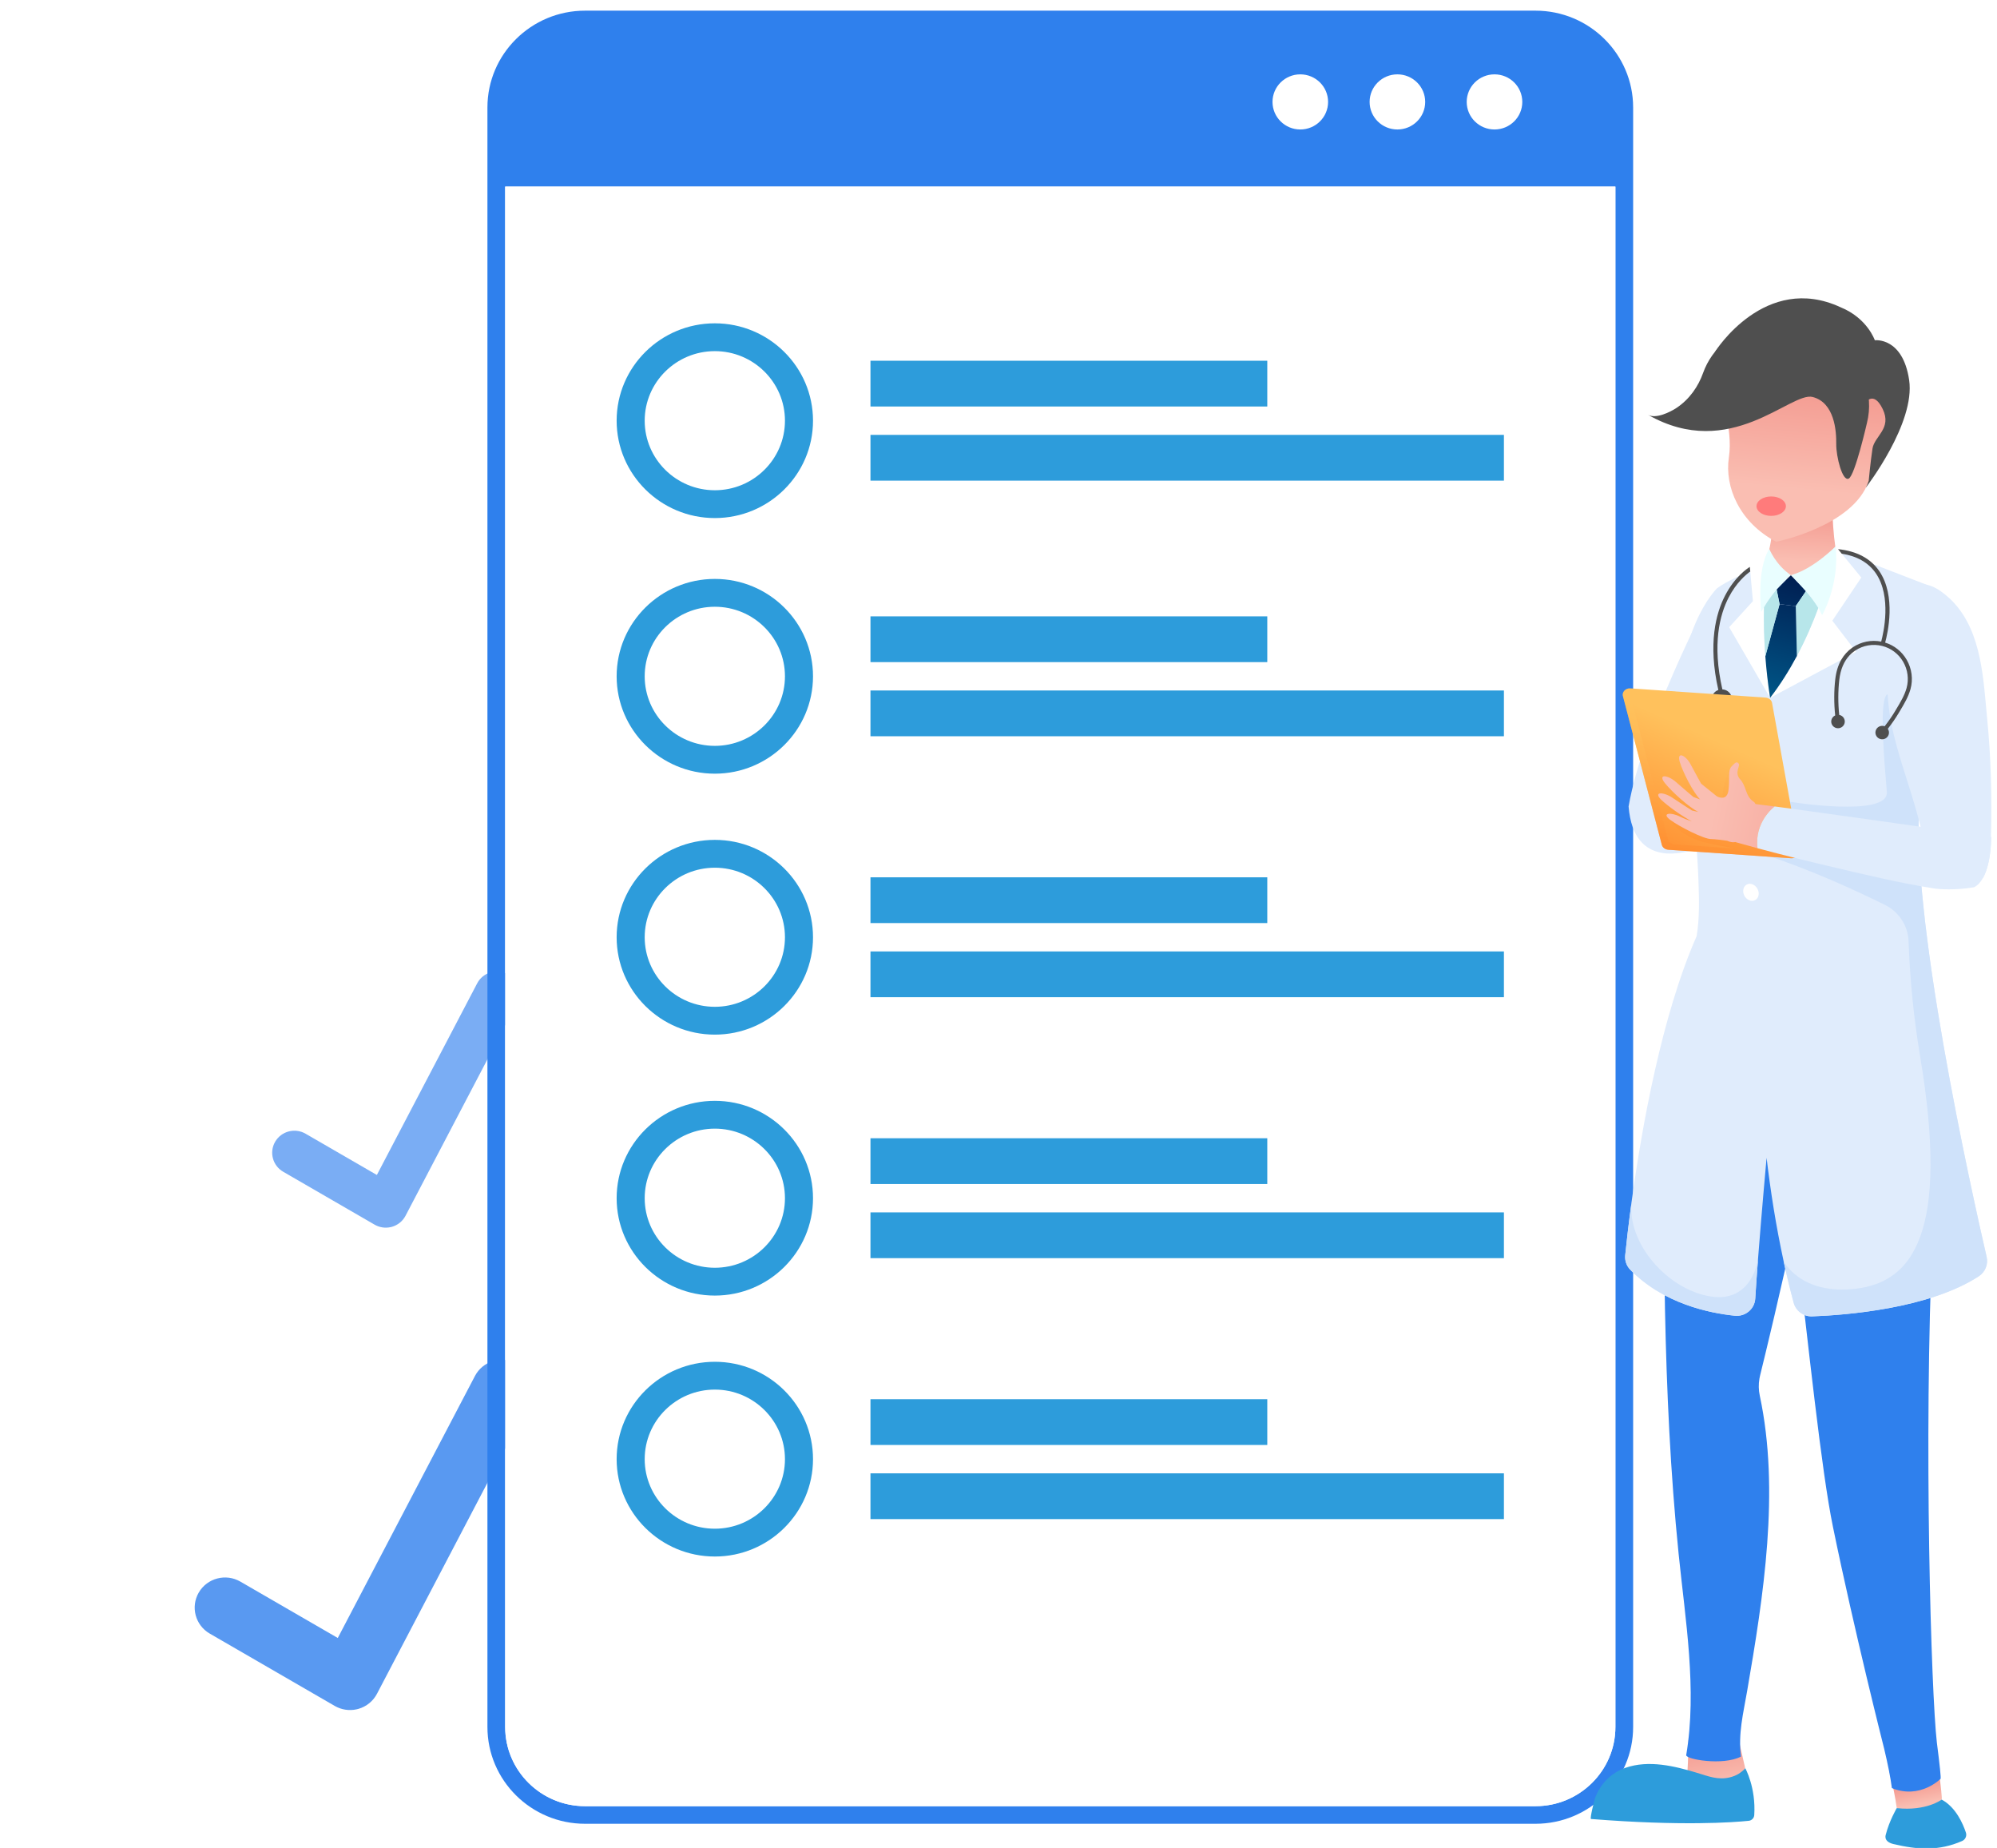 <svg width="147" height="136" viewBox="0 0 147 136" fill="none" xmlns="http://www.w3.org/2000/svg">
<g clip-path="url(#clip0_6_635)">
<g opacity="0.8">
<g filter="url(#filter0_d_6_635)">
<path d="M44.223 86.222C47.106 78.198 42.882 69.376 34.79 66.518C26.698 63.66 17.801 67.847 14.918 75.871C12.036 83.896 16.259 92.717 24.352 95.576C32.444 98.434 41.341 94.246 44.223 86.222Z" fill="white"/>
</g>
<g opacity="0.8">
<path d="M28.743 90.314C28.346 90.399 27.929 90.334 27.576 90.13L20.847 86.236C20.067 85.785 19.804 84.792 20.259 84.019C20.714 83.246 21.715 82.985 22.494 83.436L27.741 86.472L35.125 72.37C35.541 71.575 36.527 71.266 37.328 71.678C38.13 72.091 38.442 73.069 38.026 73.864L29.85 89.477C29.644 89.87 29.284 90.163 28.854 90.287C28.817 90.297 28.78 90.306 28.743 90.314Z" fill="#2F80ED"/>
</g>
</g>
<g filter="url(#filter1_d_6_635)">
<path d="M42.404 128.041C50.708 119.806 50.708 106.455 42.404 98.221C34.099 89.986 20.635 89.986 12.33 98.221C4.025 106.455 4.025 119.806 12.33 128.041C20.635 136.276 34.099 136.276 42.404 128.041Z" fill="white"/>
</g>
<g opacity="0.8">
<path d="M26.235 125.802C25.692 125.917 25.122 125.828 24.64 125.549L15.44 120.225C14.374 119.609 14.014 118.252 14.636 117.195C15.258 116.138 16.626 115.781 17.692 116.398L24.864 120.548L34.96 101.268C35.528 100.182 36.877 99.759 37.973 100.323C39.068 100.887 39.495 102.224 38.926 103.31L27.749 124.656C27.467 125.195 26.975 125.595 26.387 125.764C26.337 125.778 26.286 125.791 26.235 125.802Z" fill="#2F80ED"/>
</g>
<path d="M113.031 0.785H43.064C39.102 0.785 35.88 3.981 35.88 7.909V127.098C35.88 131.026 39.102 134.221 43.064 134.221H113.031C116.993 134.221 120.216 131.026 120.216 127.098V7.909C120.216 3.981 116.993 0.785 113.031 0.785ZM118.91 127.098C118.91 130.311 116.273 132.926 113.031 132.926H43.064C39.823 132.926 37.186 130.311 37.186 127.098V13.733H118.91V127.098Z" fill="#2F80ED"/>
<path d="M37.186 127.098C37.186 130.311 39.823 132.926 43.064 132.926H113.031C116.273 132.926 118.91 130.311 118.91 127.098V13.733H37.186V127.098Z" fill="white"/>
<path d="M110.011 9.529C111.141 9.529 112.057 8.621 112.057 7.501C112.057 6.38 111.141 5.472 110.011 5.472C108.881 5.472 107.965 6.38 107.965 7.501C107.965 8.621 108.881 9.529 110.011 9.529Z" fill="white"/>
<path d="M102.863 9.529C103.993 9.529 104.909 8.621 104.909 7.501C104.909 6.38 103.993 5.472 102.863 5.472C101.733 5.472 100.818 6.38 100.818 7.501C100.818 8.621 101.733 9.529 102.863 9.529Z" fill="white"/>
<path d="M95.715 9.529C96.845 9.529 97.761 8.621 97.761 7.501C97.761 6.38 96.845 5.472 95.715 5.472C94.586 5.472 93.67 6.38 93.67 7.501C93.67 8.621 94.586 9.529 95.715 9.529Z" fill="white"/>
<path d="M52.619 56.939C48.633 56.939 45.391 53.724 45.391 49.773C45.391 45.821 48.633 42.606 52.619 42.606C56.604 42.606 59.846 45.821 59.846 49.773C59.846 53.724 56.604 56.939 52.619 56.939ZM52.619 44.654C49.772 44.654 47.456 46.95 47.456 49.773C47.456 52.595 49.772 54.892 52.619 54.892C55.465 54.892 57.781 52.595 57.781 49.773C57.781 46.95 55.465 44.654 52.619 44.654Z" fill="#2D9CDB"/>
<path d="M93.285 45.361H64.076V48.729H93.285V45.361Z" fill="#2D9CDB"/>
<path d="M110.704 50.817H64.076V54.185H110.704V50.817Z" fill="#2D9CDB"/>
<path d="M52.619 38.127C48.633 38.127 45.391 34.912 45.391 30.961C45.391 27.009 48.633 23.795 52.619 23.795C56.604 23.795 59.846 27.009 59.846 30.961C59.846 34.912 56.604 38.127 52.619 38.127ZM52.619 25.842C49.772 25.842 47.456 28.138 47.456 30.961C47.456 33.783 49.772 36.08 52.619 36.08C55.465 36.08 57.781 33.783 57.781 30.961C57.781 28.138 55.465 25.842 52.619 25.842Z" fill="#2D9CDB"/>
<path d="M93.285 26.549H64.076V29.917H93.285V26.549Z" fill="#2D9CDB"/>
<path d="M110.704 32.005H64.076V35.373H110.704V32.005Z" fill="#2D9CDB"/>
<path d="M52.619 76.144C48.633 76.144 45.391 72.929 45.391 68.978C45.391 65.026 48.633 61.811 52.619 61.811C56.604 61.811 59.846 65.026 59.846 68.978C59.846 72.929 56.604 76.144 52.619 76.144ZM52.619 63.859C49.772 63.859 47.456 66.155 47.456 68.978C47.456 71.8 49.772 74.096 52.619 74.096C55.465 74.096 57.781 71.8 57.781 68.978C57.781 66.155 55.465 63.859 52.619 63.859Z" fill="#2D9CDB"/>
<path d="M93.285 64.566H64.076V67.933H93.285V64.566Z" fill="#2D9CDB"/>
<path d="M110.704 70.022H64.076V73.389H110.704V70.022Z" fill="#2D9CDB"/>
<path d="M52.619 95.349C48.633 95.349 45.391 92.134 45.391 88.182C45.391 84.231 48.633 81.016 52.619 81.016C56.604 81.016 59.846 84.231 59.846 88.182C59.846 92.134 56.604 95.349 52.619 95.349ZM52.619 83.063C49.772 83.063 47.456 85.36 47.456 88.182C47.456 91.005 49.772 93.301 52.619 93.301C55.465 93.301 57.781 91.005 57.781 88.182C57.781 85.36 55.465 83.063 52.619 83.063Z" fill="#2D9CDB"/>
<path d="M93.285 83.77H64.076V87.138H93.285V83.77Z" fill="#2D9CDB"/>
<path d="M110.704 89.226H64.076V92.594H110.704V89.226Z" fill="#2D9CDB"/>
<path d="M52.619 114.553C48.633 114.553 45.391 111.338 45.391 107.387C45.391 103.435 48.633 100.221 52.619 100.221C56.604 100.221 59.846 103.435 59.846 107.387C59.846 111.338 56.604 114.553 52.619 114.553ZM52.619 102.268C49.772 102.268 47.456 104.564 47.456 107.387C47.456 110.209 49.772 112.506 52.619 112.506C55.465 112.506 57.781 110.209 57.781 107.387C57.781 104.564 55.465 102.268 52.619 102.268Z" fill="#2D9CDB"/>
<path d="M93.285 102.975H64.076V106.343H93.285V102.975Z" fill="#2D9CDB"/>
<path d="M110.704 108.431H64.076V111.799H110.704V108.431Z" fill="#2D9CDB"/>
<path d="M125.738 44.128C125.738 44.128 120.921 53.366 119.881 59.352C120.261 64.025 124.105 62.729 125.088 62.426C126.072 62.123 125.738 44.128 125.738 44.128Z" fill="#E0ECFC"/>
<path d="M142.927 132.442C142.927 132.442 141.536 133.852 139.62 133.07C139.527 132.354 139.346 131.448 139.096 130.399C139.803 130.639 141.034 130.789 142.677 129.972C142.869 131.464 142.974 132.432 142.927 132.442Z" fill="url(#paint0_linear_6_635)"/>
<path d="M139.62 133.07C139.62 133.07 139.064 134.008 138.805 135.052C138.708 135.443 139.045 135.635 139.372 135.712C141.157 136.137 142.727 136.238 144.434 135.488C144.673 135.383 144.792 135.115 144.711 134.869C144.494 134.217 143.967 132.999 142.927 132.442C142.927 132.442 141.796 133.31 139.62 133.07Z" fill="#2D9CDB"/>
<path d="M124.295 128.062C124.295 128.062 124.269 129.554 124.218 130.3C124.196 130.626 127.648 132.331 128.461 130.111L128.043 128.304L125.164 127.186L124.295 128.062Z" fill="url(#paint1_linear_6_635)"/>
<path d="M117.115 133.869C123.816 134.4 127.586 134.12 128.724 134.003C128.944 133.98 129.116 133.804 129.131 133.585C129.265 131.546 128.461 130.112 128.461 130.111C128.502 130.186 128.047 130.505 127.989 130.541C127.783 130.667 127.555 130.752 127.321 130.809C126.464 131.018 125.746 130.722 124.939 130.478C123.261 129.971 121.362 129.505 119.646 130.105C118.582 130.477 117.798 131.294 117.41 132.336C117.378 132.42 117.008 133.86 117.115 133.869Z" fill="#2D9CDB"/>
<path d="M130.395 35.316C130.395 35.316 131.058 41.387 129.144 42.147C129.144 42.147 132.122 45.324 135.17 40.665C135.17 40.665 134.561 37.473 135.17 34.97L130.395 35.316Z" fill="url(#paint2_linear_6_635)"/>
<path d="M126.442 54.997C126.469 55.004 126.563 55.029 126.717 55.066C126.604 55.045 126.511 55.023 126.442 54.997Z" fill="url(#paint3_linear_6_635)"/>
<path style="mix-blend-mode:multiply" opacity="0.5" d="M138.861 57.315C138.868 57.384 138.875 57.451 138.883 57.518C138.872 57.41 138.864 57.341 138.861 57.315Z" fill="url(#paint4_linear_6_635)"/>
<path d="M124.358 71.079C124.414 70.849 124.477 70.62 124.539 70.391C132.654 71.471 137.126 70.147 139.061 69.268C139.057 69.283 139.053 69.297 139.05 69.312C139.031 69.386 139.012 69.462 139.012 69.539C139.009 69.908 139.458 70.514 139.622 70.888C139.805 71.307 139.971 71.733 140.126 72.163C140.591 73.452 140.95 74.778 141.241 76.116C142.241 80.717 142.457 85.475 142.293 90.168C142.284 90.448 142.272 90.728 142.26 91.007C141.581 105.987 142.16 124.69 142.573 128.241C142.78 129.856 142.895 130.904 142.843 130.915C142.843 130.915 141.338 132.441 139.263 131.596C139.162 130.82 138.966 129.839 138.695 128.702C138.695 128.702 136.509 120.093 134.922 112.359C134.067 108.191 133.141 99.204 132.094 90.285C132.093 90.278 132.093 90.274 132.093 90.274C131.082 94.977 129.989 99.491 129.558 101.241C129.541 101.314 129.525 101.387 129.513 101.461C129.441 101.876 129.449 102.301 129.538 102.714C131.036 109.724 129.808 117.484 128.607 124.457C128.318 126.136 127.939 127.586 128.154 129.276C126.819 129.969 124.071 129.474 124.123 129.167C124.937 124.347 124.054 119.189 123.565 114.367C122.957 108.375 122.682 102.36 122.56 96.341C122.276 82.394 123.545 74.628 124.304 71.302C124.321 71.228 124.339 71.153 124.358 71.079Z" fill="#2F80ED"/>
<path d="M126.264 25.86C126.264 25.86 129.931 20.031 135.495 22.617C137.461 23.419 138.006 25.041 138.006 25.041C138.006 25.041 140.059 24.787 140.533 27.966C141.007 31.145 137.363 35.863 137.363 35.863L134.74 28.081L126.264 25.86Z" fill="#4F4F4F"/>
<path d="M126.555 28.778C126.555 28.778 127.593 31.491 127.264 33.664C126.934 35.837 128.052 38.457 130.745 39.871C130.745 39.871 136.476 38.726 137.557 35.383C137.557 35.383 137.692 33.933 137.835 33.013C137.978 32.094 139.28 31.54 138.588 30.106C137.896 28.672 137.282 29.679 137.282 29.679C137.282 29.679 137.048 28.547 136.774 27.605C136.499 26.663 126.555 28.778 126.555 28.778Z" fill="url(#paint5_linear_6_635)"/>
<path d="M137.427 31.125C137.427 31.125 136.55 34.982 136.086 35.222C135.623 35.462 135.153 33.601 135.166 32.662C135.179 31.722 135.045 29.638 133.434 29.217C131.823 28.796 127.372 33.99 121.305 30.524C121.879 30.85 122.936 30.336 123.416 30.015C124.376 29.375 125.016 28.428 125.364 27.45C126.017 25.615 127.695 24.218 129.592 23.779C133.758 22.814 138.515 26.791 137.427 31.125Z" fill="#4F4F4F"/>
<path d="M129.491 49.963L130.298 51.358L132.315 50.279L132.27 48.277L132.187 44.608L130.996 44.461L129.947 48.292V48.293L129.491 49.963Z" fill="#F96969"/>
<path d="M120.002 93.444C122.436 95.94 125.814 96.639 127.708 96.831C128.478 96.908 129.159 96.337 129.205 95.57C129.254 94.743 129.328 93.715 129.411 92.63V92.629C129.676 89.201 130.039 85.209 130.039 85.209C130.327 87.65 130.73 90.221 131.29 92.805C131.511 93.829 131.758 94.855 132.031 95.877C132.194 96.485 132.76 96.901 133.394 96.878C135.859 96.787 141.973 96.319 145.653 93.934C146.13 93.624 146.366 93.054 146.238 92.503C145.193 87.979 140.46 66.829 141.333 58.578C141.4 58.171 141.465 57.759 141.528 57.347C141.583 56.977 141.637 56.604 141.687 56.232C141.744 55.82 141.798 55.407 141.848 54.995C141.851 54.98 141.852 54.965 141.853 54.952V54.95C141.911 54.467 141.967 53.985 142.012 53.505C142.022 53.415 142.03 53.325 142.039 53.236C142.134 52.223 142.203 51.221 142.235 50.253C142.256 49.648 142.264 49.056 142.256 48.483C143.264 48.706 144.152 48.774 144.152 48.311V48.309C144.152 48.259 144.148 48.199 144.139 48.134C144.139 48.133 144.139 48.127 144.137 48.123C144.053 47.465 143.592 46.141 143.147 45.053V45.051C142.913 44.48 142.684 43.975 142.516 43.667C142.354 43.371 142.091 43.139 141.774 43.017L140.426 42.497L138.899 41.906L137.919 41.528L137.915 41.525C137.249 41.195 136.579 40.92 135.982 40.778L135.978 40.777L135.971 40.775V40.777C135.683 40.709 135.409 40.671 135.164 40.677C135.164 40.677 133.971 42.538 131.127 42.646C129.499 42.646 130.067 40.941 130.163 40.694C129.911 41.216 129.145 41.721 128.694 42.007C128.451 42.161 128.198 42.302 127.937 42.428C127.933 42.432 127.929 42.432 127.928 42.432C127.885 42.456 127.843 42.476 127.802 42.493C127.799 42.494 127.796 42.495 127.795 42.495C127.736 42.524 127.677 42.553 127.614 42.587C127.233 42.775 126.762 43.02 126.379 43.306C126.379 43.306 123.092 46.598 123.887 53.345C123.915 54.667 124.048 56.127 124.359 57.636C124.434 57.997 124.493 58.361 124.536 58.73C124.539 58.771 124.545 58.813 124.549 58.855C124.611 59.396 124.665 59.941 124.72 60.486V60.489C124.813 61.423 124.891 62.356 124.948 63.257C124.982 63.816 125.009 64.366 125.027 64.894C125.073 66.227 125.109 67.571 124.892 68.891C122.301 74.769 120.838 83.104 120.127 88.268C120.122 88.302 120.117 88.336 120.113 88.37C119.863 90.203 119.708 91.625 119.632 92.379C119.592 92.77 119.726 93.161 120.002 93.444Z" fill="#E0ECFC"/>
<path d="M130.778 43.38L130.996 44.461L132.187 44.608L132.936 43.505L131.838 42.34C131.835 42.338 131.833 42.335 131.831 42.334C131.829 42.33 131.827 42.329 131.827 42.329C131.827 42.329 131.826 42.33 131.823 42.332L130.784 43.372C130.781 43.374 130.779 43.377 130.778 43.38Z" fill="url(#paint6_linear_6_635)"/>
<path d="M130.298 51.358L132.315 50.279L136.632 47.97L134.879 45.679L137.011 42.504L135.24 40.344L135.124 40.204C135.124 40.204 135.11 40.286 135.082 40.435C134.968 41.016 134.608 42.669 133.848 44.736C133.442 45.836 132.923 47.052 132.27 48.277C131.713 49.322 131.059 50.37 130.298 51.358Z" fill="white"/>
<path d="M127.286 46.158L129.491 49.963L130.298 51.358C130.131 50.277 130.018 49.251 129.948 48.293V48.292C129.845 46.945 129.826 45.728 129.848 44.675C129.878 43.257 129.986 42.132 130.079 41.39C130.144 40.879 130.203 40.544 130.224 40.421C130.231 40.385 130.235 40.367 130.235 40.367L130.23 40.372L130.205 40.397L128.978 41.556L128.806 41.719L129.032 44.243L127.286 46.158Z" fill="white"/>
<path d="M132.187 44.608L132.27 48.277C132.923 47.052 133.442 45.836 133.848 44.736C133.595 44.316 133.26 43.883 132.936 43.505L132.187 44.608Z" fill="#B7E6EA"/>
<path d="M131.827 42.329C131.827 42.329 131.829 42.33 131.832 42.334C131.888 42.387 132.397 42.873 132.936 43.505C133.259 43.884 133.595 44.316 133.848 44.736C133.959 44.92 134.053 45.101 134.124 45.275C134.124 45.275 135.421 43.091 135.124 40.204C135.124 40.204 133.489 41.882 131.827 42.329Z" fill="#E9FEFF"/>
<path d="M129.948 48.292V48.293C130.018 49.251 130.131 50.277 130.298 51.358C131.059 50.37 131.713 49.322 132.27 48.277L132.187 44.608L130.996 44.461L129.948 48.292Z" fill="url(#paint7_linear_6_635)"/>
<path d="M129.948 48.292L130.996 44.461L130.778 43.38C130.48 43.731 130.154 44.165 129.848 44.675C129.826 45.728 129.845 46.945 129.948 48.292Z" fill="#B7E6EA"/>
<path d="M129.642 45.039C129.709 44.913 129.778 44.792 129.848 44.675C130.154 44.164 130.48 43.731 130.778 43.379C130.779 43.377 130.781 43.374 130.784 43.372C131.33 42.729 131.778 42.367 131.824 42.332C131.826 42.33 131.827 42.329 131.827 42.329C130.682 41.544 130.24 40.397 130.24 40.397C130.234 40.404 130.23 40.412 130.224 40.421C129.28 41.931 129.642 45.039 129.642 45.039Z" fill="#E9FEFF"/>
<path d="M128.903 59.793C128.9 60.126 129.15 60.432 129.464 60.476C129.779 60.52 130.037 60.283 130.04 59.947C130.042 59.612 129.788 59.306 129.474 59.265C129.161 59.224 128.906 59.46 128.903 59.793Z" fill="#6ED6D6"/>
<path d="M129.263 54.1C129.261 54.426 129.509 54.715 129.82 54.746C130.133 54.778 130.389 54.537 130.391 54.209C130.393 53.881 130.141 53.592 129.829 53.563C129.519 53.535 129.266 53.775 129.263 54.1Z" fill="#6ED6D6"/>
<path d="M128.317 65.569C128.313 65.909 128.565 66.232 128.88 66.289C129.197 66.346 129.457 66.114 129.46 65.77C129.462 65.428 129.208 65.106 128.892 65.051C128.578 64.997 128.321 65.228 128.317 65.569Z" fill="white"/>
<path style="mix-blend-mode:multiply" d="M120.002 93.444C122.436 95.94 125.814 96.639 127.708 96.831C128.478 96.908 129.159 96.337 129.205 95.57C129.254 94.743 129.328 93.715 129.411 92.63C129.403 92.697 129.009 95.905 125.901 95.411C122.794 94.918 119.715 91.521 120.113 88.37C119.863 90.203 119.708 91.625 119.632 92.379C119.592 92.77 119.726 93.161 120.002 93.444Z" fill="#CFE2FA"/>
<path style="mix-blend-mode:multiply" d="M136.633 94.841C140.73 94.342 143.534 90.85 141.34 77.736C140.871 74.931 140.593 72.108 140.491 69.271C140.449 68.13 139.78 67.103 138.749 66.595C135.383 64.936 131.928 63.467 128.317 62.402L131.761 59.008C131.761 59.008 139.048 60.188 138.892 58.277C138.737 56.365 138.26 51.373 138.945 51.094C139.63 50.816 141.049 59.26 141.049 59.26C141.365 57.297 141.687 56.232 141.687 56.232C141.637 56.604 141.583 56.977 141.528 57.346C141.465 57.759 141.4 58.171 141.333 58.578C140.46 66.829 145.193 87.979 146.238 92.503C146.366 93.054 146.13 93.624 145.653 93.934C141.973 96.319 135.859 96.787 133.394 96.878C132.76 96.901 132.194 96.485 132.031 95.877C131.758 94.855 131.511 93.829 131.29 92.805C131.29 92.805 132.536 95.34 136.633 94.841Z" fill="#CFE2FA"/>
<path d="M125.995 51.474C125.995 51.884 126.33 52.217 126.744 52.217C127.157 52.217 127.492 51.884 127.492 51.474C127.492 51.078 127.179 50.755 126.784 50.734C126.022 47.395 126.599 45.228 127.246 43.974C127.82 42.863 128.536 42.273 128.836 42.06L128.806 41.722C128.641 41.822 127.706 42.433 126.98 43.839C126.311 45.134 125.713 47.363 126.487 50.778C126.2 50.881 125.995 51.154 125.995 51.474Z" fill="#4F4F4F"/>
<path d="M132.288 63.005C132.182 63.111 132.024 63.174 131.847 63.163L122.805 62.537C122.574 62.52 122.38 62.374 122.328 62.176L119.466 51.232C119.409 51.016 119.531 50.81 119.734 50.716C119.819 50.675 119.919 50.654 120.025 50.662L120.158 50.67L120.501 50.694L129.958 51.34C130.204 51.356 130.404 51.519 130.442 51.731L132.354 62.282L132.403 62.555L132.415 62.623C132.441 62.769 132.388 62.906 132.288 63.005Z" fill="url(#paint8_linear_6_635)"/>
<path style="mix-blend-mode:multiply" opacity="0.5" d="M132.303 62.761L130.992 62.671C131.245 62.654 131.373 62.394 131.213 62.221L127.976 58.727L127.374 56.533C127.374 56.533 126.582 58.065 126.879 59.008C127.175 59.95 123.652 56.089 123.652 56.089C123.652 56.089 123.79 58.412 125.107 59.398L122.559 57.639C122.559 57.639 123.128 59.063 124.565 59.839C123.66 59.454 122.315 58.89 122.315 58.89C122.315 58.89 123.113 60.055 124.18 60.523L122.962 60.35C122.962 60.35 123.647 61.54 125.425 61.974C126.141 62.149 126.958 62.311 127.679 62.441L123.261 62.136C123.03 62.119 122.836 61.973 122.784 61.775L119.922 50.831C119.907 50.774 119.905 50.717 119.913 50.664C119.849 50.672 119.788 50.69 119.734 50.716C119.532 50.81 119.409 51.017 119.466 51.232L122.328 62.176C122.38 62.374 122.574 62.521 122.805 62.537L131.847 63.163C132.024 63.175 132.182 63.112 132.288 63.005C132.356 62.937 132.403 62.851 132.417 62.757C132.38 62.763 132.343 62.764 132.303 62.761Z" fill="url(#paint9_linear_6_635)"/>
<path d="M127.717 61.966C127.742 61.969 127.755 61.972 127.755 61.972C127.751 61.972 127.748 61.974 127.744 61.974C128.284 62.129 128.827 62.279 129.37 62.426C129.127 60.496 130.575 59.395 130.633 59.352C130.065 59.277 129.585 59.216 129.223 59.175C129.188 59.097 129.141 59.036 129.079 58.997C128.47 58.603 128.562 57.858 128.101 57.364C127.639 56.869 128.114 56.373 127.992 56.209C127.871 56.048 127.783 56.057 127.47 56.395C127.156 56.731 127.355 57.319 127.232 58.176C127.111 59.031 126.376 58.604 126.376 58.604L125.223 57.676C125.223 57.676 124.805 56.934 124.448 56.255C124.091 55.575 123.399 55.254 123.652 56.089C123.885 56.851 124.653 58.346 125.149 58.836L124.655 58.657C124.655 58.657 123.971 58.086 123.371 57.555C122.771 57.025 121.994 56.931 122.559 57.639C123.069 58.277 124.348 59.426 125.011 59.755L124.549 59.649C124.549 59.649 123.783 59.165 123.107 58.711C122.431 58.255 121.646 58.256 122.315 58.89C122.79 59.338 123.781 60.043 124.528 60.445C124.273 60.364 123.964 60.249 123.668 60.1C122.981 59.753 122.259 59.836 122.962 60.35C123.667 60.863 125.396 61.74 125.948 61.751C126.247 61.756 126.752 61.821 127.153 61.879C127.333 61.969 127.531 62.009 127.742 61.974C127.733 61.971 127.726 61.969 127.717 61.966Z" fill="url(#paint10_linear_6_635)"/>
<path d="M146.582 61.593C146.582 61.618 146.582 62.02 146.523 62.552C146.454 63.192 146.301 64.024 145.962 64.623C145.794 64.924 145.579 65.167 145.306 65.299C143.861 65.543 142.707 65.429 142.479 65.402C142.471 65.401 142.463 65.4 142.457 65.399C139.77 64.982 137.091 64.323 134.538 63.723C133.323 63.437 132.108 63.141 130.9 62.828C130.388 62.697 129.879 62.563 129.37 62.426C129.127 60.496 130.575 59.395 130.633 59.352C131.096 59.413 131.62 59.483 132.186 59.559C134.9 59.929 138.584 60.452 141.375 60.846C143.182 61.101 144.616 61.303 145.17 61.373C145.615 61.529 146.081 61.594 146.553 61.593H146.582Z" fill="#E0ECFC"/>
<path d="M139.23 53.299C139.69 55.579 140.562 57.803 141.169 60.058C141.237 60.309 141.307 60.574 141.374 60.846C141.58 61.672 141.747 62.57 141.661 63.414L142.486 63.647L145.963 64.624C146.301 64.024 146.453 63.192 146.523 62.552C146.534 62.233 146.545 61.914 146.553 61.594C146.631 58.685 146.561 55.754 146.273 52.866C146.002 50.116 145.907 46.603 143.82 44.352C143.62 44.134 143.397 43.927 143.156 43.735C143.084 43.677 143.012 43.623 142.938 43.568C142.646 43.356 142.374 43.208 142.122 43.117C141.487 42.885 140.971 42.997 140.56 43.277C139.523 43.982 139.139 45.752 139.126 45.807C138.84 48.245 138.754 50.894 139.23 53.299Z" fill="#E0ECFC"/>
<path d="M135.175 53.581C135.442 53.648 135.713 53.487 135.781 53.222C135.848 52.957 135.686 52.688 135.418 52.621C135.408 52.619 135.397 52.617 135.386 52.615C135.295 51.758 135.296 50.854 135.392 50.022C135.48 49.269 135.733 48.668 136.147 48.23C136.258 48.112 136.381 48.005 136.515 47.911C136.53 47.901 136.546 47.89 136.562 47.88C137.142 47.492 137.861 47.367 138.545 47.538C139.198 47.701 139.747 48.113 140.089 48.698C140.433 49.285 140.525 49.994 140.343 50.642C140.193 51.175 139.899 51.666 139.615 52.141C139.578 52.202 139.542 52.263 139.506 52.324C139.29 52.688 139.034 53.06 138.729 53.452C138.71 53.445 138.691 53.439 138.671 53.434C138.404 53.367 138.133 53.528 138.065 53.793C137.998 54.058 138.16 54.327 138.428 54.394C138.695 54.461 138.966 54.3 139.034 54.034C139.07 53.893 139.039 53.75 138.963 53.637C139.277 53.233 139.541 52.85 139.764 52.475C139.8 52.414 139.836 52.353 139.873 52.293C140.167 51.801 140.471 51.293 140.631 50.722C140.835 49.997 140.732 49.205 140.348 48.549C139.991 47.939 139.433 47.497 138.767 47.292C138.95 46.622 139.594 43.862 138.327 42.021C137.691 41.096 136.673 40.556 135.298 40.415L135.572 40.749C136.701 40.926 137.543 41.408 138.079 42.188C139.263 43.907 138.642 46.596 138.476 47.218C137.747 47.076 136.993 47.228 136.381 47.642C136.368 47.651 136.355 47.66 136.342 47.669C136.01 47.903 135.741 48.199 135.536 48.556C135.307 48.958 135.159 49.437 135.095 49.989C134.996 50.843 134.995 51.772 135.089 52.652C134.956 52.712 134.851 52.829 134.812 52.981C134.746 53.245 134.907 53.515 135.175 53.581Z" fill="#4F4F4F"/>
<path d="M130.38 37.967C130.977 37.967 131.461 37.647 131.461 37.252C131.461 36.857 130.977 36.537 130.38 36.537C129.782 36.537 129.298 36.857 129.298 37.252C129.298 37.647 129.782 37.967 130.38 37.967Z" fill="#FF7B7B"/>
</g>
<defs>
<filter id="filter0_d_6_635" x="12.012" y="65.619" width="33.117" height="31.855" filterUnits="userSpaceOnUse" color-interpolation-filters="sRGB">
<feFlood flood-opacity="0" result="BackgroundImageFix"/>
<feColorMatrix in="SourceAlpha" type="matrix" values="0 0 0 0 0 0 0 0 0 0 0 0 0 0 0 0 0 0 127 0" result="hardAlpha"/>
<feOffset dx="-2" dy="1"/>
<feComposite in2="hardAlpha" operator="out"/>
<feColorMatrix type="matrix" values="0 0 0 0 0.196 0 0 0 0 0.204 0 0 0 0 0.302 0 0 0 0.23 0"/>
<feBlend mode="normal" in2="BackgroundImageFix" result="effect1_dropShadow_6_635"/>
<feBlend mode="normal" in="SourceGraphic" in2="effect1_dropShadow_6_635" result="shape"/>
</filter>
<filter id="filter1_d_6_635" x="4.102" y="92.045" width="44.531" height="43.172" filterUnits="userSpaceOnUse" color-interpolation-filters="sRGB">
<feFlood flood-opacity="0" result="BackgroundImageFix"/>
<feColorMatrix in="SourceAlpha" type="matrix" values="0 0 0 0 0 0 0 0 0 0 0 0 0 0 0 0 0 0 127 0" result="hardAlpha"/>
<feOffset dx="-2" dy="1"/>
<feComposite in2="hardAlpha" operator="out"/>
<feColorMatrix type="matrix" values="0 0 0 0 0.196 0 0 0 0 0.204 0 0 0 0 0.302 0 0 0 0.23 0"/>
<feBlend mode="normal" in2="BackgroundImageFix" result="effect1_dropShadow_6_635"/>
<feBlend mode="normal" in="SourceGraphic" in2="effect1_dropShadow_6_635" result="shape"/>
</filter>
<linearGradient id="paint0_linear_6_635" x1="140.927" y1="130.461" x2="141.402" y2="132.754" gradientUnits="userSpaceOnUse">
<stop stop-color="#F0877E"/>
<stop offset="1" stop-color="#FABEB2"/>
</linearGradient>
<linearGradient id="paint1_linear_6_635" x1="125.525" y1="126.333" x2="126.568" y2="131.532" gradientUnits="userSpaceOnUse">
<stop stop-color="#F0877E"/>
<stop offset="1" stop-color="#FABEB2"/>
</linearGradient>
<linearGradient id="paint2_linear_6_635" x1="132.453" y1="35.707" x2="132.168" y2="41.299" gradientUnits="userSpaceOnUse">
<stop stop-color="#F0877E"/>
<stop offset="1" stop-color="#FABEB2"/>
</linearGradient>
<linearGradient id="paint3_linear_6_635" x1="125.207" y1="47.283" x2="130.966" y2="80.348" gradientUnits="userSpaceOnUse">
<stop stop-color="#E7C400"/>
<stop offset="1" stop-color="#E77F00"/>
</linearGradient>
<linearGradient id="paint4_linear_6_635" x1="138.898" y1="57.27" x2="138.84" y2="57.601" gradientUnits="userSpaceOnUse">
<stop stop-color="#E7C400"/>
<stop offset="1" stop-color="#E77F00"/>
</linearGradient>
<linearGradient id="paint5_linear_6_635" x1="136.756" y1="24.48" x2="135.655" y2="36.326" gradientUnits="userSpaceOnUse">
<stop stop-color="#F0877E"/>
<stop offset="1" stop-color="#FABEB2"/>
</linearGradient>
<linearGradient id="paint6_linear_6_635" x1="129.548" y1="51.87" x2="132.662" y2="40.311" gradientUnits="userSpaceOnUse">
<stop stop-color="#005A8B"/>
<stop offset="1" stop-color="#001145"/>
</linearGradient>
<linearGradient id="paint7_linear_6_635" x1="130.086" y1="52.015" x2="133.2" y2="40.456" gradientUnits="userSpaceOnUse">
<stop stop-color="#005A8B"/>
<stop offset="1" stop-color="#001145"/>
</linearGradient>
<linearGradient id="paint8_linear_6_635" x1="126.914" y1="54.737" x2="118.673" y2="73.387" gradientUnits="userSpaceOnUse">
<stop stop-color="#FFC15C"/>
<stop offset="1" stop-color="#FF5600"/>
</linearGradient>
<linearGradient id="paint9_linear_6_635" x1="126.235" y1="54.689" x2="124.09" y2="70.95" gradientUnits="userSpaceOnUse">
<stop stop-color="#FFC15C"/>
<stop offset="1" stop-color="#FF5600"/>
</linearGradient>
<linearGradient id="paint10_linear_6_635" x1="145.037" y1="62.725" x2="126.304" y2="58.744" gradientUnits="userSpaceOnUse">
<stop stop-color="#F0877E"/>
<stop offset="1" stop-color="#FABEB2"/>
</linearGradient>
<clipPath id="clip0_6_635">
<rect width="147" height="136" fill="white"/>
</clipPath>
</defs>
</svg>
